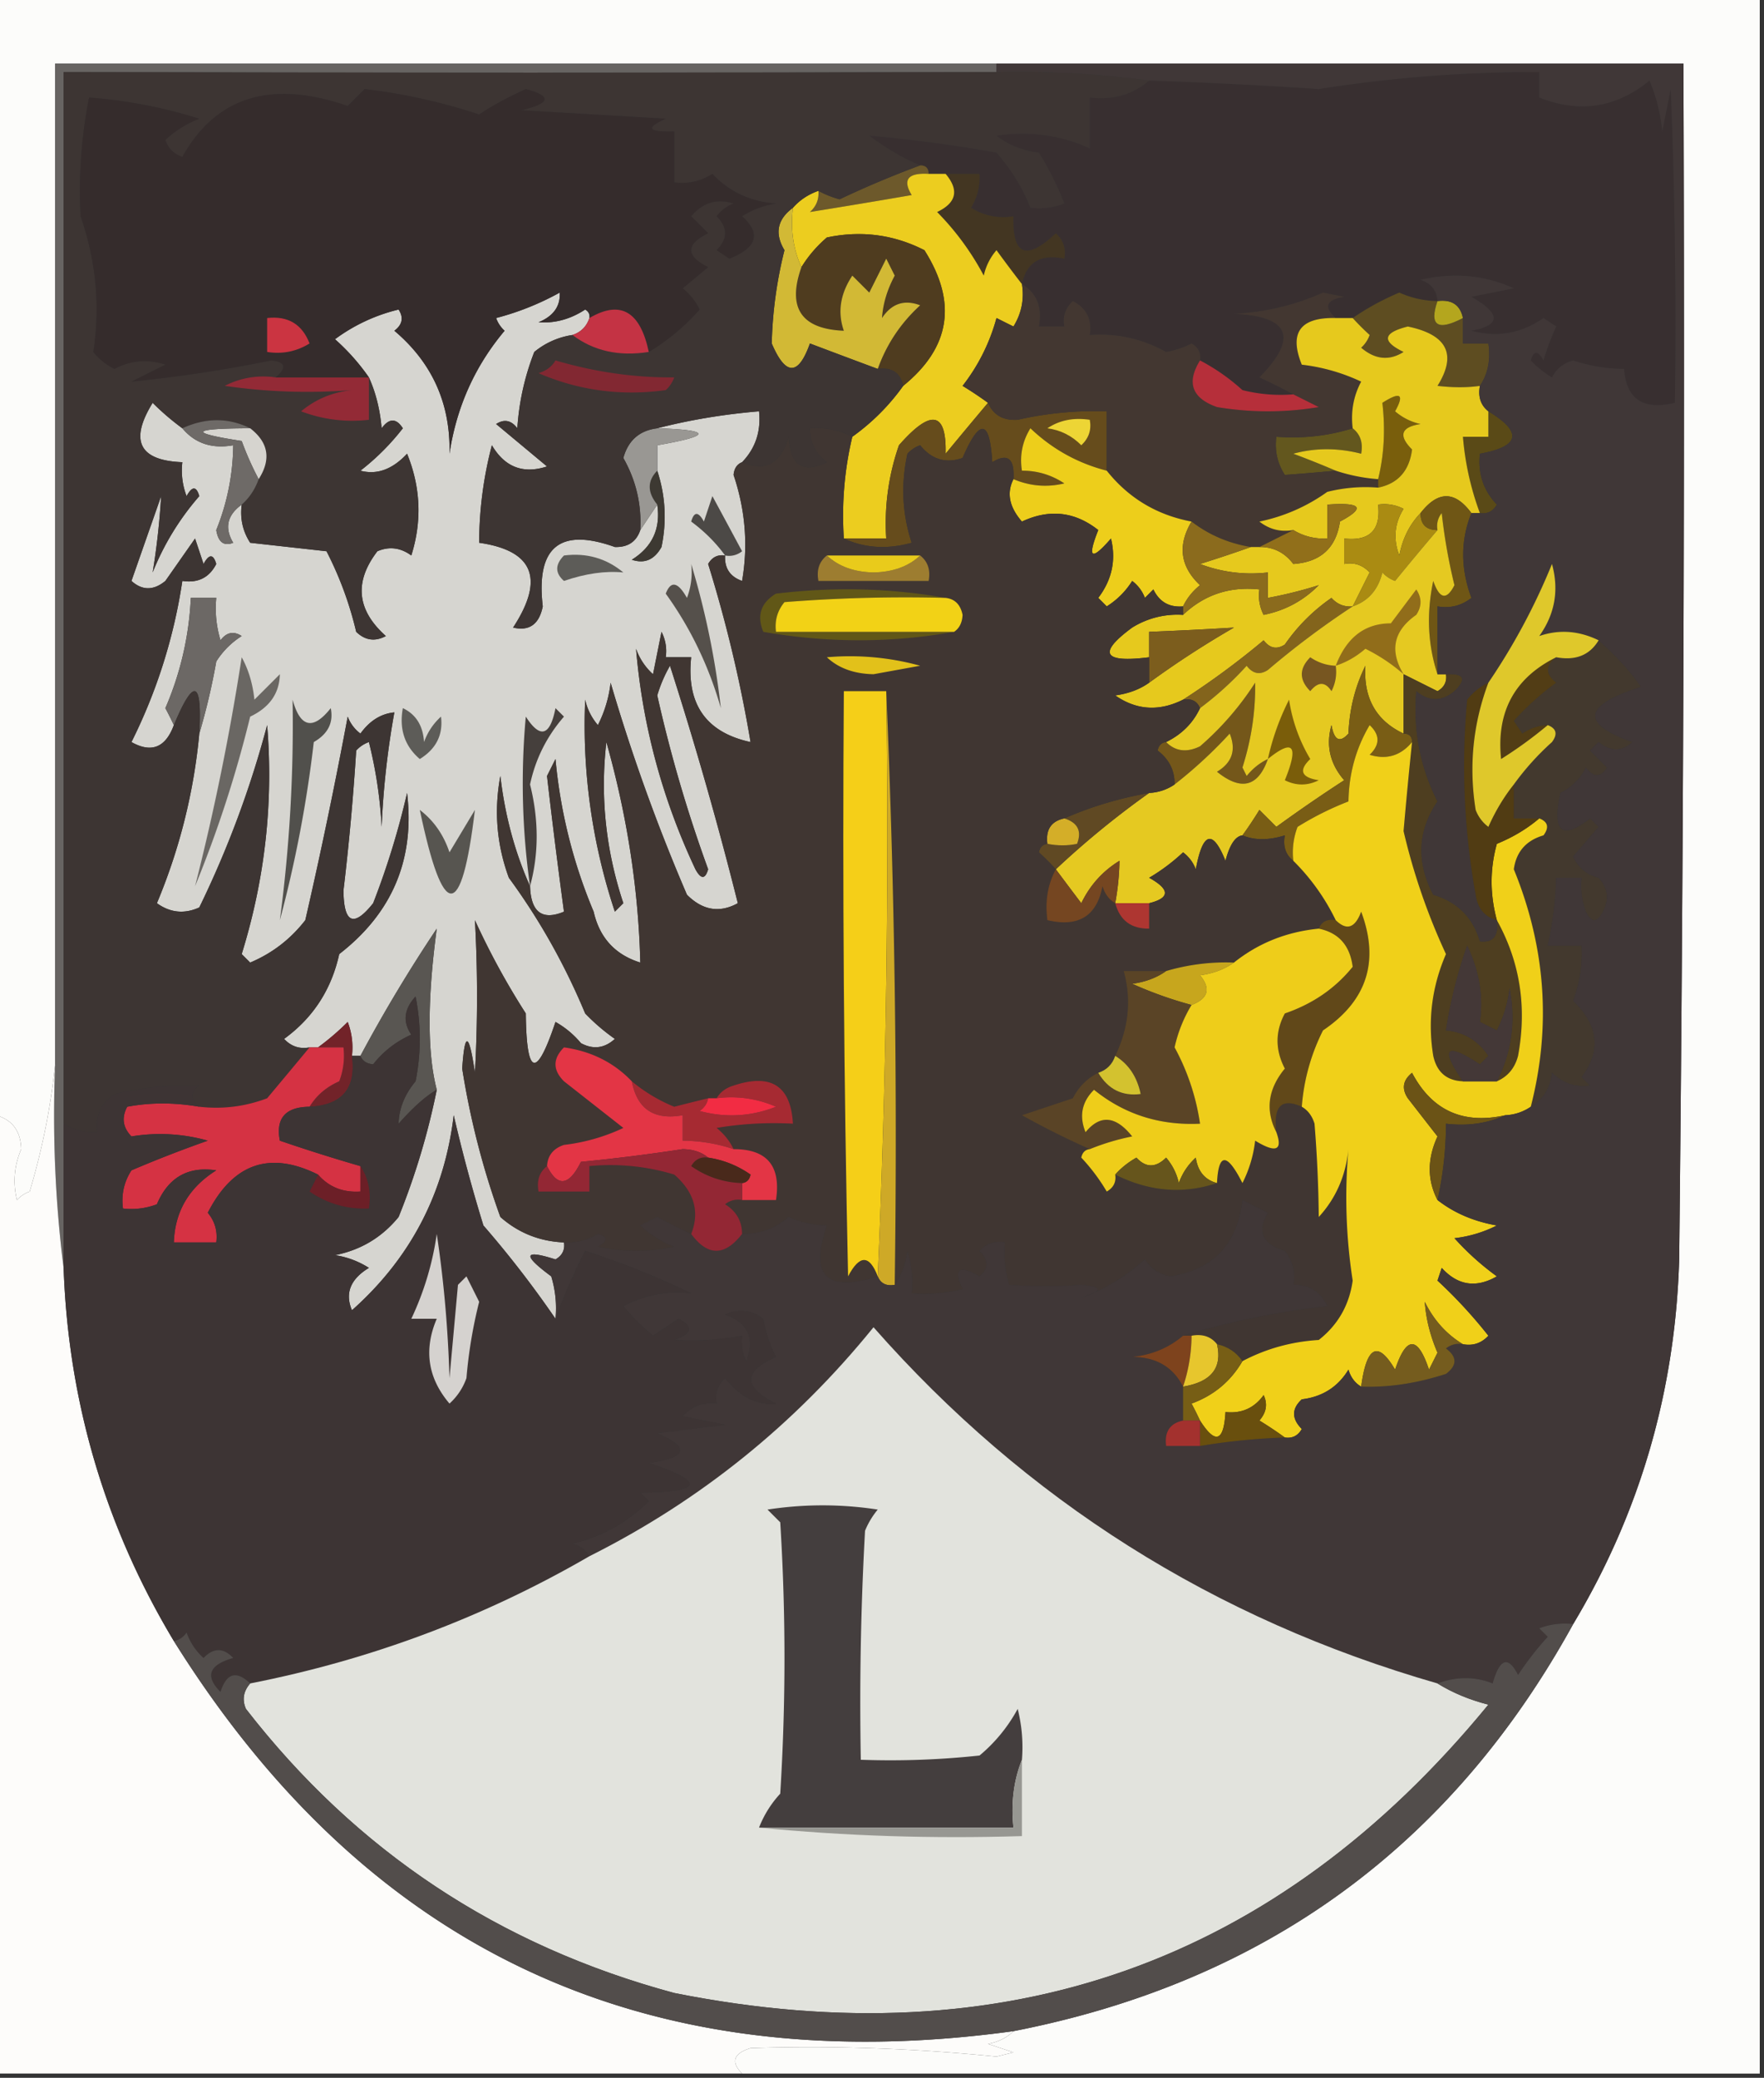 <svg xmlns="http://www.w3.org/2000/svg" width="208" height="245" style="shape-rendering:geometricPrecision;text-rendering:geometricPrecision;image-rendering:optimizeQuality;fill-rule:evenodd;clip-rule:evenodd"><rect width="100%" height="100%" fill="#333333" stroke="none"/><path style="opacity:1" fill="#fcfcfa" d="M-.5-.5h208v245h-120c-1.353-1.367-1.02-2.367 1-3 9.52-.315 19.187.018 29 1l2-.5-3-1c1.237-.232 2.237-.732 3-1.5 29.575-5.769 51.575-21.769 66-48 7.875-13.137 12.041-27.47 12.5-43 .5-46.999.667-93.999.5-141H6.5v118c-.51 5.005-1.51 10.005-3 15a3.646 3.646 0 0 0-1.5 1c-.498-2.027-.331-4.027.5-6-.061-2.153-1.061-3.486-3-4V-.5z"/><path style="opacity:1" fill="#676462" d="M117.5 7.5v1c-36.604.09-73.27.09-110 0v141c-.992-7.816-1.326-15.816-1-24V7.5h111z"/><path style="opacity:1" fill="#382f30" d="M169.5 35.5c-1.56-.02-3.06-.352-4.5-1a30.766 30.766 0 0 0-5.5 3h-2c-1.453-1.325-1.119-2.158 1-2.5l-2.5-.5c-3.28 1.475-6.78 2.308-10.5 2.5 6.603.311 7.603 2.811 3 7.5a70.915 70.915 0 0 1 4 2 18.437 18.437 0 0 1-6-.5 24.025 24.025 0 0 0-5-3.5c.131-.876-.202-1.543-1-2a10.31 10.31 0 0 1-3 1c-2.806-1.564-5.806-2.23-9-2 .278-1.846-.389-3.18-2-4-.886.825-1.219 1.825-1 3h-3c.423-2.281-.244-3.948-2-5 .548-2.584 2.215-3.584 5-3 .219-1.175-.114-2.175-1-3-3.476 3.284-5.143 2.617-5-2-1.788.285-3.455-.048-5-1a6.845 6.845 0 0 0 1-4h-6c0-.667-.333-1-1-1-2.068-.875-4.068-2.041-6-3.5 4.97.432 9.97 1.099 15 2 1.753 1.998 3.087 4.165 4 6.5a8.435 8.435 0 0 0 4-.5 35.64 35.64 0 0 0-3-6c-1.884-.216-3.551-.883-5-2 3.876-.575 7.542-.075 11 1.5v-6c2.728.33 5.062-.337 7-2 6.807.23 13.474.564 20 1 8.74-1.373 17.406-2.04 26-2v3c4.747 1.88 9.08 1.213 13-2a20.204 20.204 0 0 1 1.5 6l1-5c.5 12.329.667 24.662.5 37-3.741.901-5.741-.432-6-4a19.062 19.062 0 0 1-6-1c-1.147.318-1.981.984-2.5 2a11.371 11.371 0 0 1-2.5-2c.346-1.196.846-1.196 1.5 0a28.907 28.907 0 0 1 1.5-4l-1.5-1c-2.606 1.816-5.44 2.316-8.5 1.5 3.502-.656 3.502-1.99 0-4l5-1c-3.472-1.58-7.138-1.913-11-1 1.256.417 1.923 1.25 2 2.5z"/><path style="opacity:1" fill="#6d592b" d="M108.5 19.5c.667 0 1 .333 1 1-2.442-.146-3.109.687-2 2.5a979.299 979.299 0 0 1-12 2c.752-.67 1.086-1.504 1-2.5.765.423 1.598.757 2.5 1a117.938 117.938 0 0 1 9.5-4z"/><path style="opacity:1" fill="#433622" d="M111.5 20.5h4a6.845 6.845 0 0 1-1 4c1.545.952 3.212 1.285 5 1-.143 4.617 1.524 5.284 5 2 .886.825 1.219 1.825 1 3-2.785-.584-4.452.416-5 3a173.333 173.333 0 0 1-3-4 6.802 6.802 0 0 0-1.5 3 31.989 31.989 0 0 0-5.5-7.5c2.282-1.084 2.616-2.584 1-4.5z"/><path style="opacity:1" fill="#eccd1f" d="M109.5 20.5h2c1.616 1.916 1.282 3.416-1 4.5a31.989 31.989 0 0 1 5.5 7.5 6.802 6.802 0 0 1 1.5-3 173.333 173.333 0 0 0 3 4c.285 1.788-.048 3.455-1 5l-2-1a22.594 22.594 0 0 1-4 8 44.093 44.093 0 0 1 3 2 745.562 745.562 0 0 0-5 6c.117-4.981-1.716-5.315-5.5-1a27.865 27.865 0 0 0-1.5 11h-5c-.263-4.1.07-8.1 1-12a25.634 25.634 0 0 0 6-6c5.567-4.518 6.4-9.851 2.5-16-3.631-1.85-7.464-2.35-11.5-1.5a14.692 14.692 0 0 0-3 3.5c-.968-2.107-1.302-4.44-1-7 .79-.901 1.79-1.568 3-2 .086.996-.248 1.83-1 2.5a979.299 979.299 0 0 0 12-2c-1.109-1.813-.442-2.646 2-2.5z"/><path style="opacity:1" fill="#4f3c1f" d="M106.5 45.5c-.321-1.548-1.321-2.215-3-2 1.036-2.901 2.703-5.401 5-7.5-1.867-.711-3.367-.211-4.5 1.5.112-1.678.612-3.345 1.5-5l-1-2-2 4-2-2c-1.428 2.154-1.761 4.321-1 6.5-5.034-.206-6.7-2.706-5-7.5.79-1.294 1.79-2.46 3-3.5 4.036-.85 7.869-.35 11.5 1.5 3.9 6.149 3.067 11.482-2.5 16z"/><path style="opacity:1" fill="#5e4d21" d="M169.5 35.5c-.994 2.9.006 3.566 3 2v3h3c.284 1.915-.049 3.581-1 5-1.492.213-3.158.213-5 0 2.315-3.7 1.148-6.034-3.5-7-2.943.74-3.109 1.74-.5 3-1.687 1.068-3.354.901-5-.5a3.647 3.647 0 0 0 1-1.5 30.968 30.968 0 0 1-2-2 30.766 30.766 0 0 1 5.5-3c1.44.648 2.94.98 4.5 1z"/><path style="opacity:1" fill="#b4a61e" d="M169.5 35.5c1.679-.215 2.679.452 3 2-2.994 1.566-3.994.9-3-2z"/><path style="opacity:1" fill="#d2b935" d="M93.5 24.5c-.302 2.56.032 4.893 1 7-1.7 4.794-.034 7.294 5 7.5-.761-2.179-.428-4.346 1-6.5l2 2 2-4 1 2c-.888 1.655-1.388 3.322-1.5 5 1.133-1.711 2.633-2.211 4.5-1.5-2.297 2.099-3.964 4.599-5 7.5-2.631-.978-5.298-1.978-8-3-1.36 3.84-2.86 3.84-4.5 0a50 50 0 0 1 1.5-11c-1.184-1.967-.85-3.634 1-5z"/><path style="opacity:1" fill="#795e0c" d="M162.5 57.5v-1c.701-2.835.867-5.835.5-9 2.129-1.363 2.629-1.03 1.5 1a6.807 6.807 0 0 0 3 1.5c-2.307.354-2.641 1.354-1 3-.322 2.521-1.656 4.021-4 4.5z"/><path style="opacity:1" fill="#664c1c" d="M116.5 47.5c.634 1.447 1.801 2.113 3.5 2a40.913 40.913 0 0 1 10.5-1v7c-3.424-.88-6.424-2.546-9-5-.952 1.545-1.285 3.212-1 5 1.808-.009 3.475.491 5 1.5-2.045.49-4.045.324-6-.5.146-2.442-.687-3.11-2.5-2-.294-5.059-1.461-5.226-3.5-.5-1.979.684-3.646.184-5-1.5a3.646 3.646 0 0 0-1.5 1c-.789 3.592-.622 7.092.5 10.5-2.867.8-5.534.634-8-.5h5a27.865 27.865 0 0 1 1.5-11c3.784-4.315 5.617-3.981 5.5 1 1.675-2.03 3.341-4.03 5-6z"/><path style="opacity:1" fill="#edd535" d="M123.5 50.5c1.419-.951 3.085-1.285 5-1 .219 1.175-.114 2.175-1 3-1.122-1.13-2.456-1.797-4-2z"/><path style="opacity:1" fill="#63571e" d="M159.5 50.5c.904.709 1.237 1.709 1 3-2.744-.705-5.411-.705-8 0 1.791.67 3.458 1.337 5 2a237.67 237.67 0 0 1-6 .5c-.88-1.356-1.214-2.856-1-4.5 3.109.236 6.109-.097 9-1z"/><path style="opacity:1" fill="#5a4a17" d="M175.5 48.5c4.068 2.469 3.735 4.135-1 5-.253 2.327.414 4.327 2 6-.457.797-1.124 1.13-2 1a33.693 33.693 0 0 1-2-9h3v-3z"/><path style="opacity:1" fill="#433731" d="M120.5 33.5c1.756 1.052 2.423 2.719 2 5h3c-.219-1.175.114-2.175 1-3 1.611.82 2.278 2.154 2 4 3.194-.23 6.194.436 9 2a10.31 10.31 0 0 0 3-1c.798.457 1.131 1.124 1 2-1.626 2.62-.959 4.454 2 5.5 4 .667 8 .667 12 0l-3-1.5a70.915 70.915 0 0 0-4-2c4.603-4.689 3.603-7.189-3-7.5 3.72-.192 7.22-1.025 10.5-2.5l2.5.5c-2.119.342-2.453 1.175-1 2.5-4.192-.097-5.525 1.736-4 5.5a22.5 22.5 0 0 1 7 2c-.906 1.7-1.239 3.533-1 5.5-2.891.903-5.891 1.236-9 1-.214 1.644.12 3.144 1 4.5a237.67 237.67 0 0 0 6-.5c1.617.538 3.284.871 5 1v1a18.437 18.437 0 0 0-6 .5 20.948 20.948 0 0 1-8 3.5c1.189.929 2.522 1.262 4 1l-4 2h-1c-2.619-.425-4.953-1.425-7-3-4.098-.772-7.431-2.772-10-6v-7a40.913 40.913 0 0 0-10.5 1c-1.699.113-2.866-.553-3.5-2a44.093 44.093 0 0 0-3-2 22.594 22.594 0 0 0 4-8l2 1c.952-1.545 1.285-3.212 1-5z"/><path style="opacity:1" fill="#b62f3a" d="M141.5 42.5a24.025 24.025 0 0 1 5 3.5c1.973.495 3.973.662 6 .5l3 1.5c-4 .667-8 .667-12 0-2.959-1.046-3.626-2.88-2-5.5z"/><path style="opacity:1" fill="#e6c91d" d="M157.5 37.5h2a30.968 30.968 0 0 0 2 2 3.647 3.647 0 0 1-1 1.5c1.646 1.401 3.313 1.568 5 .5-2.609-1.26-2.443-2.26.5-3 4.648.966 5.815 3.3 3.5 7 1.842.213 3.508.213 5 0-.237 1.291.096 2.291 1 3v3h-3a33.693 33.693 0 0 0 2 9h-1c-1.949-2.647-3.949-2.647-6 0-1.293 1.342-2.126 3.009-2.5 5-.743-1.94-.576-3.774.5-5.5a4.932 4.932 0 0 0-3-.5c.333 3-1 4.333-4 4v3c1.175-.219 2.175.114 3 1l-2 4c-.996.086-1.829-.248-2.5-1a21.56 21.56 0 0 0-5.5 5.5c-.949.617-1.782.45-2.5-.5a94.91 94.91 0 0 1-9.5 7c-2.824 1.411-5.49 1.245-8-.5 1.558-.21 2.891-.71 4-1.5a110.962 110.962 0 0 1 10-6.5c-3.277.201-6.611.368-10 .5v3c-5.433.687-6.099-.48-2-3.5a10.098 10.098 0 0 1 6-1.5c2.497-2.371 5.497-3.371 9-3a4.934 4.934 0 0 0 .5 3c2.532-.506 4.698-1.673 6.5-3.5a49.673 49.673 0 0 1-6 1.5v-3a16.868 16.868 0 0 1-8-1 168.724 168.724 0 0 0 6-2h1c1.643-.02 2.976.647 4 2 3.213-.222 5.046-1.888 5.5-5 3.054-1.623 2.554-2.29-1.5-2v4c-1.459.067-2.792-.266-4-1-1.478.262-2.811-.071-4-1a20.948 20.948 0 0 0 8-3.5 18.437 18.437 0 0 1 6-.5c2.344-.479 3.678-1.979 4-4.5-1.641-1.646-1.307-2.646 1-3a6.807 6.807 0 0 1-3-1.5c1.129-2.03.629-2.363-1.5-1 .367 3.165.201 6.165-.5 9a20.676 20.676 0 0 1-5-1 111.488 111.488 0 0 0-5-2c2.589-.705 5.256-.705 8 0 .237-1.291-.096-2.291-1-3-.239-1.967.094-3.8 1-5.5a22.5 22.5 0 0 0-7-2c-1.525-3.764-.192-5.597 4-5.5z"/><path style="opacity:1" fill="#edce1b" d="M130.5 55.5c2.569 3.228 5.902 5.228 10 6-1.67 2.806-1.337 5.306 1 7.5-.881.708-1.547 1.542-2 2.5-1.624.14-2.79-.527-3.5-2l-1 1a4.458 4.458 0 0 0-1.5-2 9.433 9.433 0 0 1-3 3l-1-1c1.617-2.132 2.117-4.465 1.5-7-2.33 2.682-2.83 2.349-1.5-1-2.763-2.181-5.763-2.515-9-1-1.492-1.708-1.825-3.375-1-5 1.955.824 3.955.99 6 .5-1.525-1.009-3.192-1.509-5-1.5-.285-1.788.048-3.455 1-5 2.576 2.454 5.576 4.12 9 5z"/><path style="opacity:1" fill="#aa8b12" d="M167.5 60.5c0 1.333.667 2 2 2a327.399 327.399 0 0 0-5 6 3.646 3.646 0 0 1-1.5-1c-.498 2.044-1.665 3.378-3.5 4l2-4c-.825-.886-1.825-1.219-3-1v-3c3 .333 4.333-1 4-4a4.932 4.932 0 0 1 3 .5c-1.076 1.726-1.243 3.56-.5 5.5.374-1.991 1.207-3.658 2.5-5z"/><path style="opacity:1" fill="#8b6b1d" d="M140.5 61.5c2.047 1.575 4.381 2.575 7 3a168.724 168.724 0 0 1-6 2 16.868 16.868 0 0 0 8 1v3c2.15-.405 4.15-.905 6-1.5-1.802 1.827-3.968 2.994-6.5 3.5a4.934 4.934 0 0 1-.5-3c-3.503-.371-6.503.629-9 3v-1c.453-.958 1.119-1.792 2-2.5-2.337-2.194-2.67-4.694-1-7.5z"/><path style="opacity:1" fill="#916f1a" d="m148.5 64.5 4-2c1.208.734 2.541 1.067 4 1v-4c4.054-.29 4.554.377 1.5 2-.454 3.112-2.287 4.778-5.5 5-1.024-1.353-2.357-2.02-4-2z"/><path style="opacity:1" fill="#6f5615" d="M173.5 60.5c-1.288 3.2-1.288 6.533 0 10-1.189.929-2.522 1.262-4 1v8c-1.143-3.476-1.31-7.142-.5-11 .743 2.145 1.576 2.311 2.5.5a65.832 65.832 0 0 1-1.5-8.5 2.429 2.429 0 0 0-.5 2c-1.333 0-2-.667-2-2 2.051-2.647 4.051-2.647 6 0z"/><path style="opacity:1" fill="#d6d5d0" d="M69.5 37.5c-.333 1-1 1.667-2 2a9.173 9.173 0 0 0-4.5 2 29.95 29.95 0 0 0-2 9c-.718-.95-1.55-1.117-2.5-.5l6 5c-2.808.92-4.975.087-6.5-2.5A45.596 45.596 0 0 0 56.5 64c6.413.928 7.747 4.261 4 10 1.909.448 3.076-.385 3.5-2.5-.817-6.987 2.016-9.32 8.5-7 1.538.047 2.538-.62 3-2l2-3c.42 2.825-.58 4.991-3 6.5 1.496.507 2.663.007 3.5-1.5.634-3.055.468-6.055-.5-9v-3c6.466-1.123 6.466-1.79 0-2 3.816-.982 7.816-1.65 12-2 .248 2.358-.42 4.358-2 6-.597.235-.93.735-1 1.5 1.395 4.163 1.728 8.33 1 12.5-1.418-.505-2.085-1.505-2-3-.876-.13-1.543.203-2 1 2.14 6.89 3.806 13.89 5 21-5.25-1.138-7.584-4.472-7-10h-3a4.932 4.932 0 0 0-.5-3l-1 5a7.291 7.291 0 0 1-2-3c.757 9.022 3.09 17.689 7 26 .654 1.196 1.154 1.196 1.5 0a164.767 164.767 0 0 1-6-20.5 16.228 16.228 0 0 1 1.5-3.5c3 9.346 5.666 18.68 8 28-2.155 1.183-4.155.85-6-1a220.778 220.778 0 0 1-9-25 14.73 14.73 0 0 1-1.5 5 6.807 6.807 0 0 1-1.5-3 69.762 69.762 0 0 0 3.5 25l1-1c-2.073-6.245-2.74-12.579-2-19 2.45 8.684 3.783 17.351 4 26-2.97-.927-4.803-2.927-5.5-6a60.607 60.607 0 0 1-4.5-18l-1 2a820.893 820.893 0 0 0 2 16c-2.564 1.064-3.897.064-4-3-1.795-4.02-2.962-8.353-3.5-13-.767 4.094-.434 8.094 1 12 3.607 4.919 6.607 10.253 9 16a23.639 23.639 0 0 0 3.5 3c-1.223 1.114-2.556 1.281-4 .5a10.756 10.756 0 0 0-3-2.5c-2.255 6.746-3.421 6.412-3.5-1a88.141 88.141 0 0 1-6-11c.33 5.979.33 11.979 0 18-.699-4.781-1.199-4.947-1.5-.5a94.8 94.8 0 0 0 4.5 17.5c2.126 1.877 4.626 2.877 7.5 3 .13.876-.203 1.543-1 2-3.765-1.201-3.932-.534-.5 2 .493 1.634.66 3.301.5 5a121.724 121.724 0 0 0-8.5-11 187.058 187.058 0 0 1-3.5-13c-1.095 9.191-5.095 16.858-12 23-.85-2.01-.182-3.677 2-5a10.256 10.256 0 0 0-4-1.5c3.048-.606 5.548-2.106 7.5-4.5a84.52 84.52 0 0 0 4.5-15c-1.119-4.311-1.119-10.644 0-19a177.957 177.957 0 0 0-9 15h-1a8.435 8.435 0 0 0-.5-4 30.217 30.217 0 0 1-3.5 3h-1c-1.175.219-2.175-.114-3-1 3.41-2.476 5.576-5.81 6.5-10 6.26-4.849 8.926-11.182 8-19a93.738 93.738 0 0 1-4 13c-2.296 2.888-3.462 2.388-3.5-1.5A298.185 298.185 0 0 0 42 88.5c.414-.457.914-.79 1.5-1a52.204 52.204 0 0 1 1.5 10A99.15 99.15 0 0 1 46.5 84c-1.576.152-2.91.985-4 2.5a4.452 4.452 0 0 1-1.5-2 598.344 598.344 0 0 1-5 24c-1.74 2.241-3.906 3.908-6.5 5l-1-1c2.75-8.886 3.75-17.886 3-27a118.15 118.15 0 0 1-8 21.5c-1.759.798-3.425.631-5-.5a68.008 68.008 0 0 0 5-20 77.081 77.081 0 0 0 2-8.5 9.564 9.564 0 0 1 3-3c-.95-.617-1.782-.45-2.5.5-.494-1.634-.66-3.3-.5-5h-3a36.982 36.982 0 0 1-3 13c.363.683.696 1.35 1 2-.98 2.657-2.646 3.323-5 2a63.347 63.347 0 0 0 6-19c1.846.278 3.18-.389 4-2-.346-1.196-.846-1.196-1.5 0l-1-3-3.5 5c-1.391 1.145-2.724 1.145-4 0 1.168-3.34 2.334-6.672 3.5-10a87.49 87.49 0 0 1-1 9c1.318-3.3 3.152-6.3 5.5-9-.346-1.196-.846-1.196-1.5 0a8.434 8.434 0 0 1-.5-4c-5.09-.197-6.257-2.53-3.5-7a30.139 30.139 0 0 0 3.5 3c1.49 1.78 3.49 2.447 6 2a27.351 27.351 0 0 1-2 10c.233 1.432.9 1.932 2 1.5-1.053-1.75-.72-3.25 1-4.5-.213 1.644.12 3.144 1 4.5l9 1a41.437 41.437 0 0 1 3.5 9.5c1.05 1.017 2.216 1.184 3.5.5-3.435-3.06-3.769-6.393-1-10 1.399-.595 2.732-.428 4 .5 1.273-4.05 1.106-8.05-.5-12-1.73 1.853-3.564 2.52-5.5 2a28.061 28.061 0 0 0 5-5c-.774-1.211-1.607-1.211-2.5 0-.19-2.208-.69-4.208-1.5-6a25.15 25.15 0 0 0-4-4.5 20.71 20.71 0 0 1 7.5-3.5c.617.95.45 1.782-.5 2.5 4.472 3.78 6.64 8.613 6.5 14.5.826-5.495 2.993-10.328 6.5-14.5a3.646 3.646 0 0 1-1-1.5 32.117 32.117 0 0 0 7.5-3c.088 1.613-.745 2.78-2.5 3.5 1.932.138 3.766-.362 5.5-1.5.399.228.565.562.5 1z"/><path style="opacity:1" fill="#5d5c58" d="M66.5 65.5c2.657-.338 4.99.329 7 2-2.135-.205-4.468.129-7 1-1.062-.925-1.062-1.925 0-3z"/><path style="opacity:1" fill="#4c4946" d="M85.5 65.5c-1.088-1.5-2.42-2.833-4-4 .346-1.196.846-1.196 1.5 0l1-3c1.164 2.149 2.33 4.315 3.5 6.5a2.428 2.428 0 0 1-2 .5z"/><path style="opacity:1" fill="#3d3932" d="M77.5 55.5c.968 2.945 1.134 5.945.5 9-.837 1.507-2.004 2.007-3.5 1.5 2.42-1.509 3.42-3.675 3-6.5-1.186-1.461-1.186-2.795 0-4z"/><path style="opacity:1" fill="#999793" d="M77.5 50.5c6.466.21 6.466.877 0 2v3c-1.186 1.205-1.186 2.539 0 4l-2 3c.161-3.028-.506-5.861-2-8.5.572-2.074 1.905-3.24 4-3.5z"/><path style="opacity:1" fill="#55504b" d="M81.5 66.5a95.645 95.645 0 0 1 3.5 17c-1.42-4.964-3.587-9.464-6.5-13.5.602-1.563 1.435-1.396 2.5.5a8.434 8.434 0 0 0 .5-4z"/><path style="opacity:1" fill="#7c5d1d" d="M135.5 80.5v-6c3.389-.132 6.723-.299 10-.5a110.962 110.962 0 0 0-10 6.5z"/><path style="opacity:1" fill="#6c6865" d="M23.5 86.5c.353-6.311-.647-6.645-3-1a44.358 44.358 0 0 0-1-2 36.982 36.982 0 0 0 3-13h3c-.16 1.7.006 3.366.5 5 .718-.95 1.55-1.117 2.5-.5a9.564 9.564 0 0 0-3 3 77.081 77.081 0 0 1-2 8.5z"/><path style="opacity:1" fill="#83641c" d="M159.5 71.5a99.926 99.926 0 0 0-10 7.5c-.949.617-1.782.45-2.5-.5a38.44 38.44 0 0 1-5.5 5c-.342-.838-1.008-1.172-2-1a94.91 94.91 0 0 0 9.5-7c.718.95 1.551 1.117 2.5.5 1.5-2.167 3.333-4 5.5-5.5.671.752 1.504 1.086 2.5 1z"/><path style="opacity:1" fill="#6a6763" d="M28.5 77.5c.802 1.452 1.302 3.118 1.5 5l3-3c-.05 2.252-1.216 3.918-3.5 5a140.216 140.216 0 0 1-6.5 20c2.258-8.87 4.09-17.87 5.5-27z"/><path style="opacity:1" fill="#43392e" d="M188.5 75.5c2.165 1.92 3.832 3.754 5 5.5-6.829 2.165-7.163 4.331-1 6.5-1.276 1.145-2.609 1.145-4 0l-1 1 2 2c-.774 1.211-1.607 1.211-2.5 0a6.544 6.544 0 0 1-3 3c-1.01 4.595.157 5.595 3.5 3l1 1a601.335 601.335 0 0 1-3 3.5c.598 1.301 1.598 2.135 3 2.5 1.114 1.223 1.281 2.556.5 4-.667 1.333-1.333 1.333-2 0a8.43 8.43 0 0 1-.5-4h-3a41.541 41.541 0 0 1-1 8h4a15.894 15.894 0 0 1-1 6.5c3.006 2.912 3.339 5.912 1 9l1 1c-1.663.265-3.163-.235-4.5-1.5-.2 1.82-1.034 3.153-2.5 4 2.429-9.47 1.763-18.804-2-28 .285-2.069 1.452-3.402 3.5-4 .692-.937.525-1.603-.5-2h-3v-4a31.473 31.473 0 0 1 4.5-5c.692-.937.525-1.603-.5-2a5.577 5.577 0 0 0-3 1l-1-1.5a32.287 32.287 0 0 1 5-4.5c-1.291-1.027-1.291-2.027 0-3 2.281.423 3.948-.244 5-2z"/><path style="opacity:1" fill="#5d5c58" d="M47.5 83.5c1.545.73 2.378 2.063 2.5 4a7.291 7.291 0 0 1 2-3c.264 2.14-.57 3.806-2.5 5-1.782-1.522-2.45-3.522-2-6z"/><path style="opacity:1" fill="#74571a" d="M149.5 89.5c-1.156 3.29-3.156 3.79-6 1.5 1.783-1.067 2.283-2.567 1.5-4.5a53.848 53.848 0 0 1-6.5 6c.02-1.643-.647-2.976-2-4 .124-.607.457-.94 1-1 1.101 1.098 2.434 1.265 4 .5a34.692 34.692 0 0 0 6.5-7.5c.051 3.368-.449 6.702-1.5 10l.5 1c.708-.88 1.542-1.547 2.5-2z"/><path style="opacity:1" fill="#e5c921" d="M169.5 79.5h1c.131.876-.202 1.543-1 2l-4-2v7c-3.242-1.53-4.742-4.196-4.5-8-1.216 2.462-1.882 5.129-2 8-1.016 1.134-1.683.8-2-1-.678 2.402-.178 4.568 1.5 6.5a181.909 181.909 0 0 0-8 5.5l-2-2a44.293 44.293 0 0 1-2 3c-.837.102-1.504 1.102-2 3-1.51-3.748-2.677-3.415-3.5 1a4.457 4.457 0 0 0-1.5-2 22.531 22.531 0 0 1-4 3c2.477 1.38 2.477 2.38 0 3h-4c.315-1.726.481-3.393.5-5-1.979 1.214-3.479 2.881-4.5 5a514.367 514.367 0 0 1-3-4 104.343 104.343 0 0 1 11-9 5.728 5.728 0 0 0 3-1 53.848 53.848 0 0 0 6.5-6c.783 1.933.283 3.433-1.5 4.5 2.844 2.29 4.844 1.79 6-1.5-.958.453-1.792 1.12-2.5 2l-.5-1c1.051-3.298 1.551-6.632 1.5-10a34.692 34.692 0 0 1-6.5 7.5c-1.566.765-2.899.598-4-.5 1.841-.902 3.174-2.236 4-4a38.44 38.44 0 0 0 5.5-5c.718.95 1.551 1.117 2.5.5a99.926 99.926 0 0 1 10-7.5c1.835-.622 3.002-1.956 3.5-4 .414.457.914.79 1.5 1 1.685-2.07 3.352-4.07 5-6a2.429 2.429 0 0 1 .5-2 65.832 65.832 0 0 0 1.5 8.5c-.924 1.811-1.757 1.645-2.5-.5-.81 3.858-.643 7.524.5 11z"/><path style="opacity:1" fill="#7a5d0a" d="M149.5 89.5a29.283 29.283 0 0 1 2.5-7 19.057 19.057 0 0 0 2.5 7c-1.402 1.343-1.069 2.176 1 2.5-1.333.667-2.667.667-4 0 1.671-4.102 1.004-4.936-2-2.5z"/><path style="opacity:1" fill="#775621" d="M157.5 78.5a4.934 4.934 0 0 1-.5 3c-.741-1.14-1.575-1.14-2.5 0-1.333-1.333-1.333-2.667 0-4 .917.627 1.917.96 3 1z"/><path style="opacity:1" fill="#916d1a" d="M165.5 79.5a20.958 20.958 0 0 0-4.5-3c-1.077.93-2.244 1.596-3.5 2 1.268-3.336 3.435-5.002 6.5-5l3-4c.667 1 .667 2 0 3-2.682 1.877-3.182 4.21-1.5 7z"/><path style="opacity:1" fill="#795d15" d="M165.5 86.5c.667 0 1 .333 1 1-1.338 1.613-3.005 2.113-5 1.5 1.231-1.183 1.231-2.35 0-3.5-1.611 2.72-2.444 5.72-2.5 9a35.625 35.625 0 0 0-6 3 8.431 8.431 0 0 0-.5 4c-.904-.709-1.237-1.709-1-3-1.898.597-3.565.597-5 0a44.293 44.293 0 0 0 2-3l2 2a181.909 181.909 0 0 1 8-5.5c-1.678-1.932-2.178-4.098-1.5-6.5.317 1.8.984 2.134 2 1 .118-2.871.784-5.538 2-8-.242 3.804 1.258 6.47 4.5 8z"/><path style="opacity:1" fill="#604923" d="M135.5 93.5a104.343 104.343 0 0 0-11 9 31.147 31.147 0 0 0-2-2c.124-.607.457-.94 1-1 1.216.236 2.383.236 3.5 0 .585-1.498.085-2.498-1.5-3 3.119-1.37 6.452-2.37 10-3z"/><path style="opacity:1" fill="#453f3c" d="M62.5 104.5a86.203 86.203 0 0 1-.5-20c1.69 2.63 2.858 2.297 3.5-1l1 1c-2.03 2.337-3.363 5.004-4 8 1.042 4.168 1.042 8.168 0 12z"/><path style="opacity:1" fill="#d4ae28" d="M125.5 96.5c1.585.502 2.085 1.502 1.5 3-1.117.236-2.284.236-3.5 0-.215-1.679.452-2.679 2-3z"/><path style="opacity:1" fill="#51504c" d="M34.5 82.5c.907 3.305 2.407 3.638 4.5 1 .345 1.7-.322 3.034-2 4a146.415 146.415 0 0 1-4 21 175.268 175.268 0 0 0 1.5-26z"/><path style="opacity:1" fill="#575550" d="M49.5 95.5c1.636 1.249 2.803 2.916 3.5 5l3-5c-1.577 13.144-3.744 13.144-6.5 0z"/><path style="opacity:1" fill="#403632" d="M100.5 51.5c-.93 3.9-1.263 7.9-1 12 2.466 1.134 5.133 1.3 8 .5-1.122-3.408-1.289-6.908-.5-10.5.414-.457.914-.79 1.5-1 1.354 1.684 3.021 2.184 5 1.5 2.039-4.726 3.206-4.559 3.5.5 1.813-1.11 2.646-.442 2.5 2-.825 1.625-.492 3.292 1 5 3.237-1.515 6.237-1.181 9 1-1.33 3.349-.83 3.682 1.5 1 .617 2.535.117 4.868-1.5 7l1 1a9.433 9.433 0 0 0 3-3 4.458 4.458 0 0 1 1.5 2l1-1c.71 1.473 1.876 2.14 3.5 2v1a10.098 10.098 0 0 0-6 1.5c-4.099 3.02-3.433 4.187 2 3.5v3c-1.109.79-2.442 1.29-4 1.5 2.51 1.745 5.176 1.911 8 .5.992-.172 1.658.162 2 1-.826 1.764-2.159 3.098-4 4-.543.06-.876.393-1 1 1.353 1.024 2.02 2.357 2 4a5.728 5.728 0 0 1-3 1c-3.548.63-6.881 1.63-10 3-1.548.321-2.215 1.321-2 3-.543.06-.876.393-1 1a31.147 31.147 0 0 1 2 2c-.961 1.765-1.295 3.765-1 6 3.662.863 5.828-.47 6.5-4 .278.916.778 1.582 1.5 2 .548 2.032 1.881 3.032 4 3v-3c2.477-.62 2.477-1.62 0-3a22.531 22.531 0 0 0 4-3 4.457 4.457 0 0 1 1.5 2c.823-4.415 1.99-4.748 3.5-1 .496-1.898 1.163-2.898 2-3 1.435.597 3.102.597 5 0-.237 1.291.096 2.291 1 3a25.497 25.497 0 0 1 5 7c-.992-.172-1.658.162-2 1-3.797.372-7.13 1.706-10 4a24.93 24.93 0 0 0-8 1h-5c.924 3.359.591 6.693-1 10-.333 1-1 1.667-2 2-1.312.645-2.312 1.645-3 3l-6 2a96.382 96.382 0 0 0 8 4c-.543.06-.876.393-1 1a22.531 22.531 0 0 1 3 4c.798-.457 1.131-1.124 1-2 3.995 2.005 7.995 2.338 12 1 .178-3.602 1.178-3.602 3 0a14.72 14.72 0 0 0 1.5-5c2.447 1.496 3.281 1.163 2.5-1-.379-3.067.621-4.067 3-3 .722.418 1.222 1.084 1.5 2 .306 3.836.472 7.503.5 11 2.018-2.197 3.185-4.864 3.5-8a64.076 64.076 0 0 0 .5 15.5c-.403 2.887-1.736 5.221-4 7-3.222.199-6.222 1.032-9 2.5-.722-1.051-1.722-1.718-3-2-.709-.904-1.709-1.237-3-1h-1c5.427-1.665 11.094-2.831 17-3.5-.808-1.706-2.141-2.539-4-2.5.262-1.478-.071-2.811-1-4-2.653-.785-3.32-2.285-2-4.5l-3-1.5c-.587 5.203-3.42 8.203-8.5 9-1.326-.255-2.326-.922-3-2-2.383 2.124-4.883 3.624-7.5 4.5 2.563-.763 2.563-1.263 0-1.5a59.68 59.68 0 0 1-8.5 0 12.93 12.93 0 0 1-.5-5c-1.175-.219-2.175.114-3 1 1.09 1.109 1.09 2.109 0 3-2.436-1.391-3.102-.891-2 1.5a18.453 18.453 0 0 1-6 .5 12.93 12.93 0 0 0-.5-5c-.21 1.558-.71 2.891-1.5 4 .331-23.506-.002-46.839-1-70h-5c-.167 23.002 0 46.002.5 69 1.349-2.57 2.516-2.57 3.5 0-6.07 1.931-8.07-.069-6-6a11.184 11.184 0 0 1-4.5-1c-1.567 1.356-3.4 2.023-5.5 2-.01-1.517-.677-2.684-2-3.5a2.429 2.429 0 0 1 2-.5h4c.613-4.012-1.054-6.012-5-6-.453-.958-1.12-1.792-2-2.5a40.911 40.911 0 0 1 9-.5c-.248-4.468-2.582-5.968-7-4.5-.916.278-1.582.778-2 1.5h-1c-1.317.321-2.65.654-4 1a19.126 19.126 0 0 1-5-3c-2.119-2.217-4.785-3.55-8-4-1.333 1.333-1.333 2.667 0 4l7 5.5a22.507 22.507 0 0 1-7 2c-1.256.417-1.923 1.25-2 2.5-.904.709-1.237 1.709-1 3h6v-3c3.398-.32 6.732.013 10 1 2.359 2.05 3.026 4.384 2 7a89.353 89.353 0 0 1-4-2l-2 1a12.409 12.409 0 0 0 4 2.5c-3 .667-6 .667-9 0 1.196-.654 1.196-1.154 0-1.5a6.845 6.845 0 0 1-4 1c-2.874-.123-5.374-1.123-7.5-3a94.8 94.8 0 0 1-4.5-17.5c.301-4.447.801-4.281 1.5.5.33-6.021.33-12.021 0-18a88.141 88.141 0 0 0 6 11c.079 7.412 1.245 7.746 3.5 1a10.756 10.756 0 0 1 3 2.5c1.444.781 2.777.614 4-.5a23.639 23.639 0 0 1-3.5-3c-2.393-5.747-5.393-11.081-9-16-1.434-3.906-1.767-7.906-1-12 .538 4.647 1.705 8.98 3.5 13 .103 3.064 1.436 4.064 4 3a820.893 820.893 0 0 1-2-16l1-2a60.607 60.607 0 0 0 4.5 18c.697 3.073 2.53 5.073 5.5 6-.217-8.649-1.55-17.316-4-26-.74 6.421-.073 12.755 2 19l-1 1a69.762 69.762 0 0 1-3.5-25 6.807 6.807 0 0 0 1.5 3 14.73 14.73 0 0 0 1.5-5 220.778 220.778 0 0 0 9 25c1.845 1.85 3.845 2.183 6 1-2.334-9.32-5-18.654-8-28a16.228 16.228 0 0 0-1.5 3.5 164.767 164.767 0 0 0 6 20.5c-.346 1.196-.846 1.196-1.5 0-3.91-8.311-6.243-16.978-7-26a7.291 7.291 0 0 0 2 3l1-5c.483.948.65 1.948.5 3h3c-.584 5.528 1.75 8.862 7 10a160.258 160.258 0 0 0-5-21c.457-.797 1.124-1.13 2-1-.085 1.495.582 2.495 2 3 .728-4.17.395-8.337-1-12.5.07-.765.403-1.265 1-1.5 2.733 1.166 4.566.166 5.5-3 .182 3.382 1.682 4.382 4.5 3-1.353-1.024-2.02-2.357-2-4 1.791-.134 3.458.2 5 1z"/><path style="opacity:1" fill="#ae3631" d="M131.5 106.5h4v3c-2.119.032-3.452-.968-4-3z"/><path style="opacity:1" fill="#754621" d="M131.5 106.5c-.722-.418-1.222-1.084-1.5-2-.672 3.53-2.838 4.863-6.5 4-.295-2.235.039-4.235 1-6a514.367 514.367 0 0 0 3 4c1.021-2.119 2.521-3.786 4.5-5a29.812 29.812 0 0 1-.5 5z"/><path style="opacity:1" fill="#e2c11a" d="M97.5 77.5a31.12 31.12 0 0 1 11 1l-5.5 1c-2.295-.046-4.129-.713-5.5-2z"/><path style="opacity:1" fill="#615717" d="M111.5 70.5a180.95 180.95 0 0 0-19 .5c-.837 1.011-1.17 2.178-1 3.5h21c-7.402 1.327-14.901 1.327-22.5 0-.783-1.933-.283-3.433 1.5-4.5 6.846-.82 13.513-.654 20 .5z"/><path style="opacity:1" fill="#f2d216" d="M111.5 70.5c1.086.12 1.753.787 2 2-.043.916-.376 1.583-1 2h-21c-.17-1.322.163-2.489 1-3.5a180.95 180.95 0 0 1 19-.5z"/><path style="opacity:1" fill="#9d7d30" d="M97.5 65.5c1.371 1.287 3.205 1.954 5.5 2 2.295-.046 4.129-.713 5.5-2 .904.709 1.237 1.709 1 3h-13c-.237-1.291.096-2.291 1-3z"/><path style="opacity:1" fill="#e9cb1b" d="M97.5 65.5h11c-1.371 1.287-3.205 1.954-5.5 2-2.295-.046-4.129-.713-5.5-2z"/><path style="opacity:1" fill="#4e3e20" d="m165.5 79.5 4 2c.798-.457 1.131-1.124 1-2 2.148-.11 2.481.556 1 2-1.506 1.247-3.006 1.247-4.5 0-.386 4.586.447 8.919 2.5 13-2.348 3.487-2.515 7.153-.5 11 2.838.843 4.671 2.677 5.5 5.5 1.561.188 2.228-.645 2-2.5 2.731 4.916 3.565 10.25 2.5 16-.377 1.442-1.21 2.442-2.5 3 1.751-3.429 2.251-7.095 1.5-11a14.72 14.72 0 0 1-1.5 5l-2-1c.43-3.002-.07-6.002-1.5-9a55.6 55.6 0 0 0-2.5 10c2.106.179 3.772 1.179 5 3l-1 1c-4.039-2.628-4.706-1.961-2 2-1.911-.074-3.078-1.074-3.5-3-.672-4.13-.172-8.13 1.5-12a74.675 74.675 0 0 1-5-14.5c.304-3.511.637-7.011 1-10.5 0-.667-.333-1-1-1v-7z"/><path style="opacity:1" fill="#c7a61d" d="M145.5 113.5c-1.109.79-2.442 1.29-4 1.5 1.3 1.579.966 2.745-1 3.5a46.698 46.698 0 0 1-7-2.5c1.558-.21 2.891-.71 4-1.5a24.93 24.93 0 0 1 8-1z"/><path style="opacity:1" fill="#3d3533" d="M117.5 8.5a114.28 114.28 0 0 1 18 1c-1.938 1.663-4.272 2.33-7 2v6c-3.458-1.575-7.124-2.075-11-1.5 1.449 1.117 3.116 1.784 5 2a35.64 35.64 0 0 1 3 6 8.435 8.435 0 0 1-4 .5c-.913-2.335-2.247-4.502-4-6.5a167.236 167.236 0 0 0-15-2c1.932 1.459 3.932 2.625 6 3.5a117.938 117.938 0 0 0-9.5 4 11.104 11.104 0 0 1-2.5-1c-1.21.432-2.21 1.099-3 2-1.85 1.366-2.184 3.033-1 5a50 50 0 0 0-1.5 11c1.64 3.84 3.14 3.84 4.5 0 2.702 1.022 5.369 2.022 8 3 1.679-.215 2.679.452 3 2a25.634 25.634 0 0 1-6 6c-1.542-.8-3.209-1.134-5-1-.02 1.643.647 2.976 2 4-2.818 1.382-4.318.382-4.5-3-.934 3.166-2.767 4.166-5.5 3 1.58-1.642 2.248-3.642 2-6-4.184.35-8.184 1.018-12 2-2.095.26-3.428 1.426-4 3.5 1.494 2.639 2.161 5.472 2 8.5-.462 1.38-1.462 2.047-3 2-6.484-2.32-9.317.013-8.5 7-.424 2.115-1.591 2.948-3.5 2.5 3.747-5.739 2.413-9.072-4-10A45.596 45.596 0 0 1 58 52.5c1.525 2.587 3.692 3.42 6.5 2.5l-6-5c.95-.617 1.782-.45 2.5.5a29.95 29.95 0 0 1 2-9 9.173 9.173 0 0 1 4.5-2c2.488 1.888 5.488 2.554 9 2 2.19-1.302 4.19-2.969 6-5a7.253 7.253 0 0 0-2-2.5l3-2.5c-2.667-1.333-2.667-2.667 0-4l-2-2c1.369-1.624 3.035-2.124 5-1.5a4.452 4.452 0 0 0-2 1.5c1.333 1.333 1.333 2.667 0 4l1.5 1c3.27-1.296 3.77-2.963 1.5-5a10.253 10.253 0 0 1 4-1.5c-3.016-.22-5.516-1.387-7.5-3.5-1.356.88-2.856 1.213-4.5 1v-6c-3.098.088-3.432-.412-1-1.5l-17-1c3.442-.836 3.608-1.669.5-2.5-2.258 1.043-4.091 2.043-5.5 3a68.037 68.037 0 0 0-13.5-3l-2 2c-9.011-3.12-15.511-1.12-19.5 6-1-.333-1.667-1-2-2a12.417 12.417 0 0 1 4-2.5 57.654 57.654 0 0 0-13-2.5c-.925 4.746-1.258 9.413-1 14 1.83 5.29 2.33 10.622 1.5 16a7.253 7.253 0 0 0 2.5 2c1.932-1.02 3.933-1.187 6-.5l-4 2A164.744 164.744 0 0 0 32 42.5c1.684.183 1.85.85.5 2a9.864 9.864 0 0 0-6 1c4.979.725 9.979.892 15 .5-2.28.233-4.28 1.066-6 2.5a16.869 16.869 0 0 0 8 1v-5c.81 1.792 1.31 3.792 1.5 6 .893-1.211 1.726-1.211 2.5 0a28.061 28.061 0 0 1-5 5c1.936.52 3.77-.147 5.5-2 1.606 3.95 1.773 7.95.5 12-1.268-.928-2.601-1.095-4-.5-2.769 3.607-2.435 6.94 1 10-1.284.684-2.45.517-3.5-.5a41.437 41.437 0 0 0-3.5-9.5l-9-1c-.88-1.356-1.213-2.856-1-4.5.901-.79 1.568-1.79 2-3 1.495-2.331 1.162-4.331-1-6-2.561-1.267-5.228-1.267-8 0a30.139 30.139 0 0 1-3.5-3c-2.757 4.47-1.59 6.803 3.5 7a8.434 8.434 0 0 0 .5 4c.654-1.196 1.154-1.196 1.5 0a31.311 31.311 0 0 0-5.5 9 87.49 87.49 0 0 0 1-9c-1.166 3.328-2.332 6.66-3.5 10 1.276 1.145 2.609 1.145 4 0l3.5-5 1 3c.654-1.196 1.154-1.196 1.5 0-.82 1.611-2.154 2.278-4 2a63.347 63.347 0 0 1-6 19c2.354 1.323 4.02.657 5-2 2.353-5.645 3.353-5.311 3 1a68.008 68.008 0 0 1-5 20c1.575 1.131 3.241 1.298 5 .5a118.15 118.15 0 0 0 8-21.5c.75 9.114-.25 18.114-3 27l1 1c2.594-1.092 4.76-2.759 6.5-5a598.344 598.344 0 0 0 5-24 4.452 4.452 0 0 0 1.5 2c1.09-1.515 2.424-2.348 4-2.5A99.15 99.15 0 0 0 45 97.5a52.204 52.204 0 0 0-1.5-10 3.646 3.646 0 0 0-1.5 1 298.185 298.185 0 0 1-1.5 16.5c.038 3.888 1.204 4.388 3.5 1.5a93.738 93.738 0 0 0 4-13c.926 7.818-1.74 14.151-8 19-.924 4.19-3.09 7.524-6.5 10 .825.886 1.825 1.219 3 1a1833.76 1833.76 0 0 1-5 6 16.874 16.874 0 0 1-8 1c-1.098-.897-1.098-1.73 0-2.5a37.972 37.972 0 0 0-10 1c-1.607 1.049-2.273 2.549-2 4.5-1.459.067-2.792-.266-4-1V8.5c36.73.09 73.396.09 110 0z"/><path style="opacity:1" fill="#d6d4cf" d="M29.5 50.5c2.162 1.669 2.495 3.669 1 6a36.213 36.213 0 0 1-2-4.5c-6.364-.981-6.03-1.481 1-1.5z"/><path style="opacity:1" fill="#6e6a67" d="M29.5 50.5c-7.03.019-7.364.519-1 1.5a36.213 36.213 0 0 0 2 4.5c-.432 1.21-1.099 2.21-2 3-1.72 1.25-2.053 2.75-1 4.5-1.1.432-1.767-.068-2-1.5a27.351 27.351 0 0 0 2-10c-2.51.447-4.51-.22-6-2 2.772-1.267 5.439-1.267 8 0z"/><path style="opacity:1" fill="#932a36" d="M32.5 44.5h11v5a16.869 16.869 0 0 1-8-1c1.72-1.434 3.72-2.267 6-2.5a67.404 67.404 0 0 1-15-.5 9.864 9.864 0 0 1 6-1z"/><path style="opacity:1" fill="#822832" d="M65.5 42.5c4.676 1.377 9.343 2.043 14 2a3.646 3.646 0 0 1-1 1.5c-5.24.72-10.24.054-15-2 .916-.278 1.582-.778 2-1.5z"/><path style="opacity:1" fill="#352c2c" d="M76.5 41.5c-1.016-4.808-3.349-6.142-7-4 .065-.438-.101-.772-.5-1-1.734 1.138-3.568 1.638-5.5 1.5 1.755-.72 2.588-1.887 2.5-3.5a32.117 32.117 0 0 1-7.5 3c.21.586.543 1.086 1 1.5-3.507 4.172-5.674 9.005-6.5 14.5.14-5.887-2.028-10.72-6.5-14.5.95-.718 1.117-1.55.5-2.5a20.71 20.71 0 0 0-7.5 3.5 25.15 25.15 0 0 1 4 4.5h-11c1.35-1.15 1.184-1.817-.5-2A164.744 164.744 0 0 1 15.5 45l4-2c-2.067-.687-4.068-.52-6 .5a7.253 7.253 0 0 1-2.5-2c.83-5.378.33-10.71-1.5-16-.258-4.587.075-9.254 1-14a57.654 57.654 0 0 1 13 2.5 12.417 12.417 0 0 0-4 2.5c.333 1 1 1.667 2 2 3.989-7.12 10.489-9.12 19.5-6l2-2a68.037 68.037 0 0 1 13.5 3c1.409-.957 3.242-1.957 5.5-3 3.108.831 2.942 1.664-.5 2.5l17 1c-2.432 1.088-2.098 1.588 1 1.5v6c1.644.213 3.144-.12 4.5-1 1.984 2.113 4.484 3.28 7.5 3.5a10.253 10.253 0 0 0-4 1.5c2.27 2.037 1.77 3.704-1.5 5l-1.5-1c1.333-1.333 1.333-2.667 0-4a4.452 4.452 0 0 1 2-1.5c-1.965-.624-3.631-.124-5 1.5l2 2c-2.667 1.333-2.667 2.667 0 4l-3 2.5a7.253 7.253 0 0 1 2 2.5c-1.81 2.031-3.81 3.698-6 5z"/><path style="opacity:1" fill="#cb3441" d="M31.5 37.5c2.458-.273 4.125.727 5 3-1.545.952-3.212 1.285-5 1v-4z"/><path style="opacity:1" fill="#c43344" d="M76.5 41.5c-3.512.554-6.512-.112-9-2 1-.333 1.667-1 2-2 3.651-2.142 5.984-.808 7 4z"/><path style="opacity:1" fill="#595652" d="M51.5 128.5c-1.29.736-2.79 2.069-4.5 4 .044-1.779.71-3.445 2-5a25.249 25.249 0 0 0 0-10c-1.368 1.493-1.535 2.993-.5 4.5-1.806.81-3.306 1.976-4.5 3.5-.765-.07-1.265-.403-1.5-1a177.957 177.957 0 0 1 9-15c-1.119 8.356-1.119 14.689 0 19z"/><path style="opacity:1" fill="#722329" d="M41.5 124.5c.524 3.81-1.143 5.81-5 6 .815-1.337 1.981-2.337 3.5-3a8.435 8.435 0 0 0 .5-4h-3a30.217 30.217 0 0 0 3.5-3 8.435 8.435 0 0 1 .5 4z"/><path style="opacity:1" fill="#5a4426" d="M137.5 114.5c-1.109.79-2.442 1.29-4 1.5a46.698 46.698 0 0 0 7 2.5 16.485 16.485 0 0 0-2 5 26.918 26.918 0 0 1 3 9c-4.762.224-8.929-1.109-12.5-4-1.44 1.43-1.774 3.097-1 5 1.73-2.102 3.563-1.935 5.5.5a27.603 27.603 0 0 0-5 1.5 96.382 96.382 0 0 1-8-4l6-2c.688-1.355 1.688-2.355 3-3 1.161 1.947 2.828 2.78 5 2.5-.415-2.026-1.415-3.526-3-4.5 1.591-3.307 1.924-6.641 1-10h5z"/><path style="opacity:1" fill="#f5cf18" d="M104.5 81.5c.331 23.173-.002 46.173-1 69-.984-2.57-2.151-2.57-3.5 0-.5-22.998-.667-45.998-.5-69h5z"/><path style="opacity:1" fill="#d3c22f" d="M131.5 124.5c1.585.974 2.585 2.474 3 4.5-2.172.28-3.839-.553-5-2.5 1-.333 1.667-1 2-2z"/><path style="opacity:1" fill="#cea927" d="M104.5 81.5a1225.063 1225.063 0 0 1 1 70c-.992.172-1.658-.162-2-1a1190.252 1190.252 0 0 0 1-69z"/><path style="opacity:1" fill="#614819" d="M153.5 130.5c-2.379-1.067-3.379-.067-3 3-1.326-2.579-.993-5.079 1-7.5-1.145-2.199-1.145-4.365 0-6.5 3.281-1.125 5.948-2.958 8-5.5-.322-2.521-1.656-4.021-4-4.5.342-.838 1.008-1.172 2-1 1.287 1.268 2.287.935 3-1 2.185 5.837.685 10.504-4.5 14a23.91 23.91 0 0 0-2.5 9z"/><path style="opacity:1" fill="#d53243" d="M36.5 123.5h4a8.435 8.435 0 0 1-.5 4c-1.519.663-2.685 1.663-3.5 3-2.842.028-4.009 1.362-3.5 4a205.6 205.6 0 0 0 9.5 3v3c-2.054.135-3.72-.532-5-2-5.684-2.827-10.018-1.327-13 4.5.837 1.011 1.17 2.178 1 3.5h-5c.122-3.647 1.788-6.481 5-8.5-3.325-.502-5.658.831-7 4a8.43 8.43 0 0 1-4 .5c-.213-1.644.12-3.144 1-4.5a148.076 148.076 0 0 1 9-3.5 20.598 20.598 0 0 0-9-.5c-1.017-1.049-1.184-2.216-.5-3.5 2.718-.513 5.552-.513 8.5 0 2.747.313 5.413-.02 8-1a1833.76 1833.76 0 0 0 5-6z"/><path style="opacity:1" fill="#a62a32" d="M74.5 127.5a19.126 19.126 0 0 0 5 3 342.07 342.07 0 0 1 4-1c-.11.617-.444 1.117-1 1.5 3.054.821 6.054.655 9-.5a13.115 13.115 0 0 0-7-1c.418-.722 1.084-1.222 2-1.5 4.418-1.468 6.752.032 7 4.5a40.911 40.911 0 0 0-9 .5c.88.708 1.547 1.542 2 2.5a19.222 19.222 0 0 0-6-1v-3c-3.378.609-5.378-.724-6-4z"/><path style="opacity:1" fill="#f22c43" d="M83.5 129.5h1a13.115 13.115 0 0 1 7 1c-2.946 1.155-5.946 1.321-9 .5.556-.383.89-.883 1-1.5z"/><path style="opacity:1" fill="#f0d019" d="M166.5 87.5a609.733 609.733 0 0 0-1 10.5 74.675 74.675 0 0 0 5 14.5c-1.672 3.87-2.172 7.87-1.5 12 .422 1.926 1.589 2.926 3.5 3h4c1.29-.558 2.123-1.558 2.5-3 1.065-5.75.231-11.084-2.5-16-.821-3.054-.821-6.054 0-9 1.896-.775 3.563-1.775 5-3 1.025.397 1.192 1.063.5 2-2.048.598-3.215 1.931-3.5 4 3.763 9.196 4.429 18.53 2 28a5.727 5.727 0 0 1-3 1c-4.989 1.109-8.656-.558-11-5-1.083.865-1.249 1.865-.5 3 1.161 1.495 2.327 2.995 3.5 4.5-1.216 2.653-1.216 5.153 0 7.5 1.95 1.526 4.283 2.526 7 3a14.72 14.72 0 0 1-5 1.5 31.84 31.84 0 0 0 5 4.5c-2.449 1.41-4.616 1.076-6.5-1l-.5 1.5a56.864 56.864 0 0 1 6 6.5c-.825.886-1.825 1.219-3 1-1.941-1.174-3.441-2.841-4.5-5 .138 1.99.638 3.99 1.5 6l-1 2c-1.333-4-2.667-4-4 0-2.022-3.459-3.355-2.793-4 2-.722-.418-1.222-1.084-1.5-2-1.242 2.041-3.075 3.207-5.5 3.5-1.211 1.113-1.211 2.28 0 3.5-.457.798-1.124 1.131-2 1a44.093 44.093 0 0 0-3-2c.826-.951.992-1.951.5-3-1.11 1.537-2.61 2.203-4.5 2-.194 3.505-1.194 3.838-3 1a43.836 43.836 0 0 0-1-2c2.622-.959 4.622-2.625 6-5 2.778-1.468 5.778-2.301 9-2.5 2.264-1.779 3.597-4.113 4-7a64.076 64.076 0 0 1-.5-15.5c-.315 3.136-1.482 5.803-3.5 8a154.035 154.035 0 0 0-.5-11c-.278-.916-.778-1.582-1.5-2a23.91 23.91 0 0 1 2.5-9c5.185-3.496 6.685-8.163 4.5-14-.713 1.935-1.713 2.268-3 1a25.497 25.497 0 0 0-5-7 8.431 8.431 0 0 1 .5-4 35.625 35.625 0 0 1 6-3c.056-3.28.889-6.28 2.5-9 1.231 1.15 1.231 2.317 0 3.5 1.995.613 3.662.113 5-1.5z"/><path style="opacity:1" fill="#443837" d="M176.5 127.5h-4c-2.706-3.961-2.039-4.628 2-2l1-1c-1.228-1.821-2.894-2.821-5-3a55.6 55.6 0 0 1 2.5-10c1.43 2.998 1.93 5.998 1.5 9l2 1a14.72 14.72 0 0 0 1.5-5c.751 3.905.251 7.571-1.5 11z"/><path style="opacity:1" fill="#6b5316" d="M177.5 131.5c-2.107.968-4.441 1.302-7 1a41.73 41.73 0 0 1-1 9c-1.216-2.347-1.216-4.847 0-7.5a3250.488 3250.488 0 0 1-3.5-4.5c-.749-1.135-.583-2.135.5-3 2.344 4.442 6.011 6.109 11 5z"/><path style="opacity:1" fill="#e33545" d="M74.5 127.5c.622 3.276 2.622 4.609 6 4v3c2.065.017 4.065.35 6 1 3.946-.012 5.613 1.988 5 6h-4v-2c.543-.06.876-.393 1-1a11.637 11.637 0 0 0-5-2c-.774-.647-1.774-.98-3-1-3.986.61-7.986 1.11-12 1.5-1.407 2.852-2.74 3.018-4 .5.077-1.25.744-2.083 2-2.5a22.507 22.507 0 0 0 7-2l-7-5.5c-1.333-1.333-1.333-2.667 0-4 3.215.45 5.881 1.783 8 4z"/><path style="opacity:1" fill="#eecd1a" d="M155.5 109.5c2.344.479 3.678 1.979 4 4.5-2.052 2.542-4.719 4.375-8 5.5-1.145 2.135-1.145 4.301 0 6.5-1.993 2.421-2.326 4.921-1 7.5.781 2.163-.053 2.496-2.5 1a14.72 14.72 0 0 1-1.5 5c-1.822-3.602-2.822-3.602-3 0-1.431-.381-2.264-1.381-2.5-3a7.293 7.293 0 0 0-2 3 6.802 6.802 0 0 0-1.5-3c-1.22 1.211-2.387 1.211-3.5 0-.995.566-1.828 1.233-2.5 2 .131.876-.202 1.543-1 2a22.531 22.531 0 0 0-3-4c.124-.607.457-.94 1-1a27.603 27.603 0 0 1 5-1.5c-1.937-2.435-3.77-2.602-5.5-.5-.774-1.903-.44-3.57 1-5 3.571 2.891 7.738 4.224 12.5 4a26.918 26.918 0 0 0-3-9 16.485 16.485 0 0 1 2-5c1.966-.755 2.3-1.921 1-3.5 1.558-.21 2.891-.71 4-1.5 2.87-2.294 6.203-3.628 10-4z"/><path style="opacity:1" fill="#403737" d="M117.5 8.5v-1h81c.167 47.001 0 94.001-.5 141-.459 15.53-4.625 29.863-12.5 43a8.43 8.43 0 0 0-4 .5l1 1a36.078 36.078 0 0 0-3.5 4.5c-1.16-2.297-2.16-1.964-3 1-2.081-.833-4.248-.833-6.5 0-26.361-7.584-48.527-21.584-66.5-42-9.276 11.453-20.443 20.453-33.5 27-.418-.722-1.084-1.222-2-1.5 3.463-.788 6.463-2.454 9-5l-1-1c7.412-.079 7.746-1.245 1-3.5 4.562-.64 4.895-1.806 1-3.5l8-1-5-1c1.063-1.188 2.397-1.688 4-1.5-.219-1.175.114-2.175 1-3 1.785 2.233 3.785 3.233 6 3-3.912-1.953-3.912-3.787 0-5.5a15.28 15.28 0 0 1-1.5-4.5c-1.388-1.054-2.888-1.22-4.5-.5 2.7.949 3.533 2.783 2.5 5.5a4.932 4.932 0 0 1-.5-3 31.599 31.599 0 0 1-8 .5c2.145-.743 2.311-1.576.5-2.5l-3 2a24.27 24.27 0 0 1-3.5-3.5c2.625-1.334 5.292-1.834 8-1.5a96.843 96.843 0 0 0-12.5-5 71.08 71.08 0 0 0-3.5 8 12.935 12.935 0 0 0-.5-5c-3.432-2.534-3.265-3.201.5-2 .797-.457 1.13-1.124 1-2a6.845 6.845 0 0 0 4-1c1.196.346 1.196.846 0 1.5 3 .667 6 .667 9 0a12.409 12.409 0 0 1-4-2.5l2-1c1.367.725 2.7 1.392 4 2 1.949 2.647 3.949 2.647 6 0 2.1.023 3.933-.644 5.5-2 1.44.648 2.94.981 4.5 1-2.07 5.931-.07 7.931 6 6 .342.838 1.008 1.172 2 1 .79-1.109 1.29-2.442 1.5-4a12.93 12.93 0 0 1 .5 5 18.453 18.453 0 0 0 6-.5c-1.102-2.391-.436-2.891 2-1.5 1.09-.891 1.09-1.891 0-3 .825-.886 1.825-1.219 3-1a12.93 12.93 0 0 0 .5 5 59.68 59.68 0 0 0 8.5 0c2.563.237 2.563.737 0 1.5 2.617-.876 5.117-2.376 7.5-4.5.674 1.078 1.674 1.745 3 2 5.08-.797 7.913-3.797 8.5-9l3 1.5c-1.32 2.215-.653 3.715 2 4.5.929 1.189 1.262 2.522 1 4 1.859-.039 3.192.794 4 2.5-5.906.669-11.573 1.835-17 3.5-1.689 1.431-3.689 2.264-6 2.5 2.81.007 4.81 1.174 6 3.5v4c-1.548.321-2.215 1.321-2 3h4a76.926 76.926 0 0 1 10-1c.876.131 1.543-.202 2-1-1.211-1.22-1.211-2.387 0-3.5 2.425-.293 4.258-1.459 5.5-3.5.278.916.778 1.582 1.5 2 3.218.119 6.552-.381 10-1.5 1.333-1 1.333-2 0-3a2.428 2.428 0 0 1 2-.5c1.175.219 2.175-.114 3-1a56.864 56.864 0 0 0-6-6.5l.5-1.5c1.884 2.076 4.051 2.41 6.5 1a31.84 31.84 0 0 1-5-4.5 14.72 14.72 0 0 0 5-1.5c-2.717-.474-5.05-1.474-7-3a41.73 41.73 0 0 0 1-9c2.559.302 4.893-.032 7-1a5.727 5.727 0 0 0 3-1c1.466-.847 2.3-2.18 2.5-4 1.337 1.265 2.837 1.765 4.5 1.5l-1-1c2.339-3.088 2.006-6.088-1-9a15.894 15.894 0 0 0 1-6.5h-4a41.541 41.541 0 0 0 1-8h3a8.43 8.43 0 0 0 .5 4c.667 1.333 1.333 1.333 2 0 .781-1.444.614-2.777-.5-4-1.402-.365-2.402-1.199-3-2.5a601.335 601.335 0 0 0 3-3.5l-1-1c-3.343 2.595-4.51 1.595-3.5-3a6.544 6.544 0 0 0 3-3c.893 1.211 1.726 1.211 2.5 0l-2-2 1-1c1.391 1.145 2.724 1.145 4 0-6.163-2.169-5.829-4.335 1-6.5-1.168-1.746-2.835-3.58-5-5.5-2.339-1.137-4.672-1.304-7-.5 1.847-2.58 2.347-5.412 1.5-8.5a75.154 75.154 0 0 1-7.5 14c-.958.453-1.792 1.12-2.5 2a85.34 85.34 0 0 0 1 23c.236 1.619 1.069 2.619 2.5 3 .228 1.855-.439 2.688-2 2.5-.829-2.823-2.662-4.657-5.5-5.5-2.015-3.847-1.848-7.513.5-11-2.053-4.081-2.886-8.414-2.5-13 1.494 1.247 2.994 1.247 4.5 0 1.481-1.444 1.148-2.11-1-2h-1v-8c1.478.262 2.811-.071 4-1-1.288-3.467-1.288-6.8 0-10h1c.876.13 1.543-.203 2-1-1.586-1.673-2.253-3.673-2-6 4.735-.865 5.068-2.531 1-5-.904-.709-1.237-1.709-1-3 .951-1.419 1.284-3.085 1-5h-3v-3c-.321-1.548-1.321-2.215-3-2-.077-1.25-.744-2.083-2-2.5 3.862-.913 7.528-.58 11 1l-5 1c3.502 2.01 3.502 3.344 0 4 3.06.816 5.894.316 8.5-1.5l1.5 1a28.907 28.907 0 0 0-1.5 4c-.654-1.196-1.154-1.196-1.5 0a11.371 11.371 0 0 0 2.5 2c.519-1.016 1.353-1.682 2.5-2 1.953.656 3.953.989 6 1 .259 3.568 2.259 4.901 6 4 .167-12.338 0-24.671-.5-37l-1 5a20.204 20.204 0 0 0-1.5-6c-3.92 3.213-8.253 3.88-13 2v-3c-8.594-.04-17.26.627-26 2a608.48 608.48 0 0 0-20-1 114.28 114.28 0 0 0-18-1z"/><path style="opacity:1" fill="#513c13" d="M175.5 80.5c-1.818 4.849-2.318 9.849-1.5 15a4.458 4.458 0 0 0 1.5 2c.825-1.86 1.825-3.526 3-5v4h3c-1.437 1.225-3.104 2.225-5 3-.821 2.946-.821 5.946 0 9-1.431-.381-2.264-1.381-2.5-3a85.34 85.34 0 0 1-1-23c.708-.88 1.542-1.547 2.5-2z"/><path style="opacity:1" fill="#523d15" d="M183.5 77.5c-1.291.973-1.291 1.973 0 3a32.287 32.287 0 0 0-5 4.5l1 1.5a5.577 5.577 0 0 1 3-1 50.002 50.002 0 0 1-5.5 4c-.576-5.567 1.591-9.567 6.5-12z"/><path style="opacity:1" fill="#dfc82b" d="M188.5 75.5c-1.052 1.756-2.719 2.423-5 2-4.909 2.433-7.076 6.433-6.5 12a50.002 50.002 0 0 0 5.5-4c1.025.397 1.192 1.063.5 2a31.473 31.473 0 0 0-4.5 5c-1.175 1.474-2.175 3.14-3 5a4.458 4.458 0 0 1-1.5-2c-.818-5.151-.318-10.151 1.5-15a75.154 75.154 0 0 0 7.5-14c.847 3.088.347 5.92-1.5 8.5 2.328-.804 4.661-.637 7 .5z"/><path style="opacity:1" fill="#49291b" d="M83.5 136.5c1.812.271 3.478.938 5 2-.124.607-.457.94-1 1a10.777 10.777 0 0 1-6-2c.457-.798 1.124-1.131 2-1z"/><path style="opacity:1" fill="#66551c" d="M143.5 139.5c-4.005 1.338-8.005 1.005-12-1 .672-.767 1.505-1.434 2.5-2 1.113 1.211 2.28 1.211 3.5 0a6.802 6.802 0 0 1 1.5 3 7.293 7.293 0 0 1 2-3c.236 1.619 1.069 2.619 2.5 3z"/><path style="opacity:1" fill="#932734" d="M83.5 136.5c-.876-.131-1.543.202-2 1a10.777 10.777 0 0 0 6 2v2a2.429 2.429 0 0 0-2 .5c1.323.816 1.99 1.983 2 3.5-2.051 2.647-4.051 2.647-6 0 1.026-2.616.359-4.95-2-7a25.878 25.878 0 0 0-10-1v3h-6c-.237-1.291.096-2.291 1-3 1.26 2.518 2.593 2.352 4-.5 4.014-.39 8.014-.89 12-1.5 1.226.02 2.226.353 3 1z"/><path style="opacity:1" fill="#fdfcfa" d="M6.5 125.5c-.326 8.184.008 16.184 1 24 .561 15.825 4.895 30.491 13 44 22.878 36.6 55.878 51.933 99 46-.763.768-1.763 1.268-3 1.5l3 1-2 .5c-9.813-.982-19.48-1.315-29-1-2.02.633-2.353 1.633-1 3h-88v-113c1.939.514 2.939 1.847 3 4-.831 1.973-.998 3.973-.5 6a3.646 3.646 0 0 1 1.5-1c1.49-4.995 2.49-9.995 3-15z"/><path style="opacity:1" fill="#7e431d" d="M139.5 157.5h1a19.22 19.22 0 0 1-1 6c-1.19-2.326-3.19-3.493-6-3.5 2.311-.236 4.311-1.069 6-2.5z"/><path style="opacity:1" fill="#e7c62d" d="M140.5 157.5c1.291-.237 2.291.096 3 1 .651 2.79-.683 4.457-4 5a19.22 19.22 0 0 0 1-6z"/><path style="opacity:1" fill="#755c1e" d="M172.5 158.5a2.428 2.428 0 0 0-2 .5c1.333 1 1.333 2 0 3-3.448 1.119-6.782 1.619-10 1.5.645-4.793 1.978-5.459 4-2 1.333-4 2.667-4 4 0l1-2c-.862-2.01-1.362-4.01-1.5-6 1.059 2.159 2.559 3.826 4.5 5z"/><path style="opacity:1" fill="#3d3434" d="M51.5 128.5a84.52 84.52 0 0 1-4.5 15c-1.952 2.394-4.452 3.894-7.5 4.5 1.438.219 2.771.719 4 1.5-2.182 1.323-2.85 2.99-2 5 6.905-6.142 10.905-13.809 12-23a187.058 187.058 0 0 0 3.5 13 121.724 121.724 0 0 1 8.5 11 71.08 71.08 0 0 1 3.5-8 96.843 96.843 0 0 1 12.5 5c-2.708-.334-5.375.166-8 1.5a24.27 24.27 0 0 0 3.5 3.5l3-2c1.811.924 1.645 1.757-.5 2.5 2.657.175 5.324.008 8-.5a4.932 4.932 0 0 0 .5 3c1.033-2.717.2-4.551-2.5-5.5 1.612-.72 3.112-.554 4.5.5a15.28 15.28 0 0 0 1.5 4.5c-3.912 1.713-3.912 3.547 0 5.5-2.215.233-4.215-.767-6-3-.886.825-1.219 1.825-1 3-1.603-.188-2.937.312-4 1.5l5 1-8 1c3.895 1.694 3.562 2.86-1 3.5 6.746 2.255 6.412 3.421-1 3.5l1 1c-2.537 2.546-5.537 4.212-9 5 .916.278 1.582.778 2 1.5-12.426 7.205-25.76 12.205-40 15-1.63-1.56-2.796-1.227-3.5 1-1.862-1.861-1.362-3.194 1.5-4-1.15-1.231-2.317-1.231-3.5 0a7.292 7.292 0 0 1-2-3c-.383.556-.883.889-1.5 1-8.105-13.509-12.439-28.175-13-44v-17c1.208.734 2.541 1.067 4 1-.273-1.951.393-3.451 2-4.5a37.972 37.972 0 0 1 10-1c-1.098.77-1.098 1.603 0 2.5-2.948-.513-5.782-.513-8.5 0-.684 1.284-.517 2.451.5 3.5a20.598 20.598 0 0 1 9 .5 148.076 148.076 0 0 0-9 3.5c-.88 1.356-1.213 2.856-1 4.5a8.43 8.43 0 0 0 4-.5c1.342-3.169 3.675-4.502 7-4-3.212 2.019-4.878 4.853-5 8.5h5c.17-1.322-.163-2.489-1-3.5 2.982-5.827 7.316-7.327 13-4.5-.304.65-.637 1.317-1 2 2.108 1.444 4.441 2.11 7 2 .285-1.915-.049-3.581-1-5a205.6 205.6 0 0 1-9.5-3c-.509-2.638.658-3.972 3.5-4 3.857-.19 5.524-2.19 5-6h1c.235.597.735.93 1.5 1 1.194-1.524 2.694-2.69 4.5-3.5-1.035-1.507-.868-3.007.5-4.5a25.249 25.249 0 0 1 0 10c-1.29 1.555-1.956 3.221-2 5 1.71-1.931 3.21-3.264 4.5-4z"/><path style="opacity:1" fill="#d5d2cf" d="M51.5 145.5c.827 5.485 1.327 11.152 1.5 17l1-11 1-1 1.5 3a55.692 55.692 0 0 0-1.5 9 7.292 7.292 0 0 1-2 3c-2.557-3.012-3.057-6.345-1.5-10h-3a34.839 34.839 0 0 0 3-10z"/><path style="opacity:1" fill="#6c1f27" d="M42.5 137.5c.951 1.419 1.285 3.085 1 5-2.559.11-4.892-.556-7-2 .363-.683.696-1.35 1-2 1.28 1.468 2.946 2.135 5 2v-3z"/><path style="opacity:1" fill="#775e15" d="M143.5 158.5c1.278.282 2.278.949 3 2-1.378 2.375-3.378 4.041-6 5 .363.683.696 1.35 1 2h-2v-4c3.317-.543 4.651-2.21 4-5z"/><path style="opacity:1" fill="#694f0e" d="M151.5 169.5c-3.36.116-6.693.449-10 1v-3c1.806 2.838 2.806 2.505 3-1 1.89.203 3.39-.463 4.5-2 .492 1.049.326 2.049-.5 3a44.093 44.093 0 0 1 3 2z"/><path style="opacity:1" fill="#a3312e" d="M139.5 167.5h2v3h-4c-.215-1.679.452-2.679 2-3z"/><path style="opacity:1" fill="#e2e3dd" d="M169.5 198.5c1.777 1.1 3.777 1.934 6 2.5-24.974 30.46-56.974 41.793-96 34-20.68-5.575-37.513-16.742-50.5-33.5-.47-1.077-.303-2.077.5-3 14.24-2.795 27.574-7.795 40-15 13.057-6.547 24.224-15.547 33.5-27 17.973 20.416 40.139 34.416 66.5 42z"/><path style="opacity:1" fill="#443e3e" d="M120.5 207.5c-.973 2.448-1.306 5.115-1 8h-30a12.648 12.648 0 0 1 2.5-4 256.237 256.237 0 0 0 0-32l-1.5-1.5a42.479 42.479 0 0 1 13 0 9.454 9.454 0 0 0-1.5 2.5c-.5 8.994-.666 17.994-.5 27a98.432 98.432 0 0 0 14-.5 18.778 18.778 0 0 0 4.5-5.5c.495 1.973.662 3.973.5 6z"/><path style="opacity:1" fill="#524d4b" d="M185.5 191.5c-14.425 26.231-36.425 42.231-66 48-43.122 5.933-76.122-9.4-99-46 .617-.111 1.117-.444 1.5-1a7.292 7.292 0 0 0 2 3c1.183-1.231 2.35-1.231 3.5 0-2.862.806-3.362 2.139-1.5 4 .704-2.227 1.87-2.56 3.5-1-.803.923-.97 1.923-.5 3 12.987 16.758 29.82 27.925 50.5 33.5 39.026 7.793 71.026-3.54 96-34-2.223-.566-4.223-1.4-6-2.5 2.252-.833 4.419-.833 6.5 0 .84-2.964 1.84-3.297 3-1a36.078 36.078 0 0 1 3.5-4.5l-1-1a8.43 8.43 0 0 1 4-.5z"/><path style="opacity:1" fill="#979792" d="M120.5 207.5v9c-10.514.328-20.847-.006-31-1h30c-.306-2.885.027-5.552 1-8z"/></svg>
